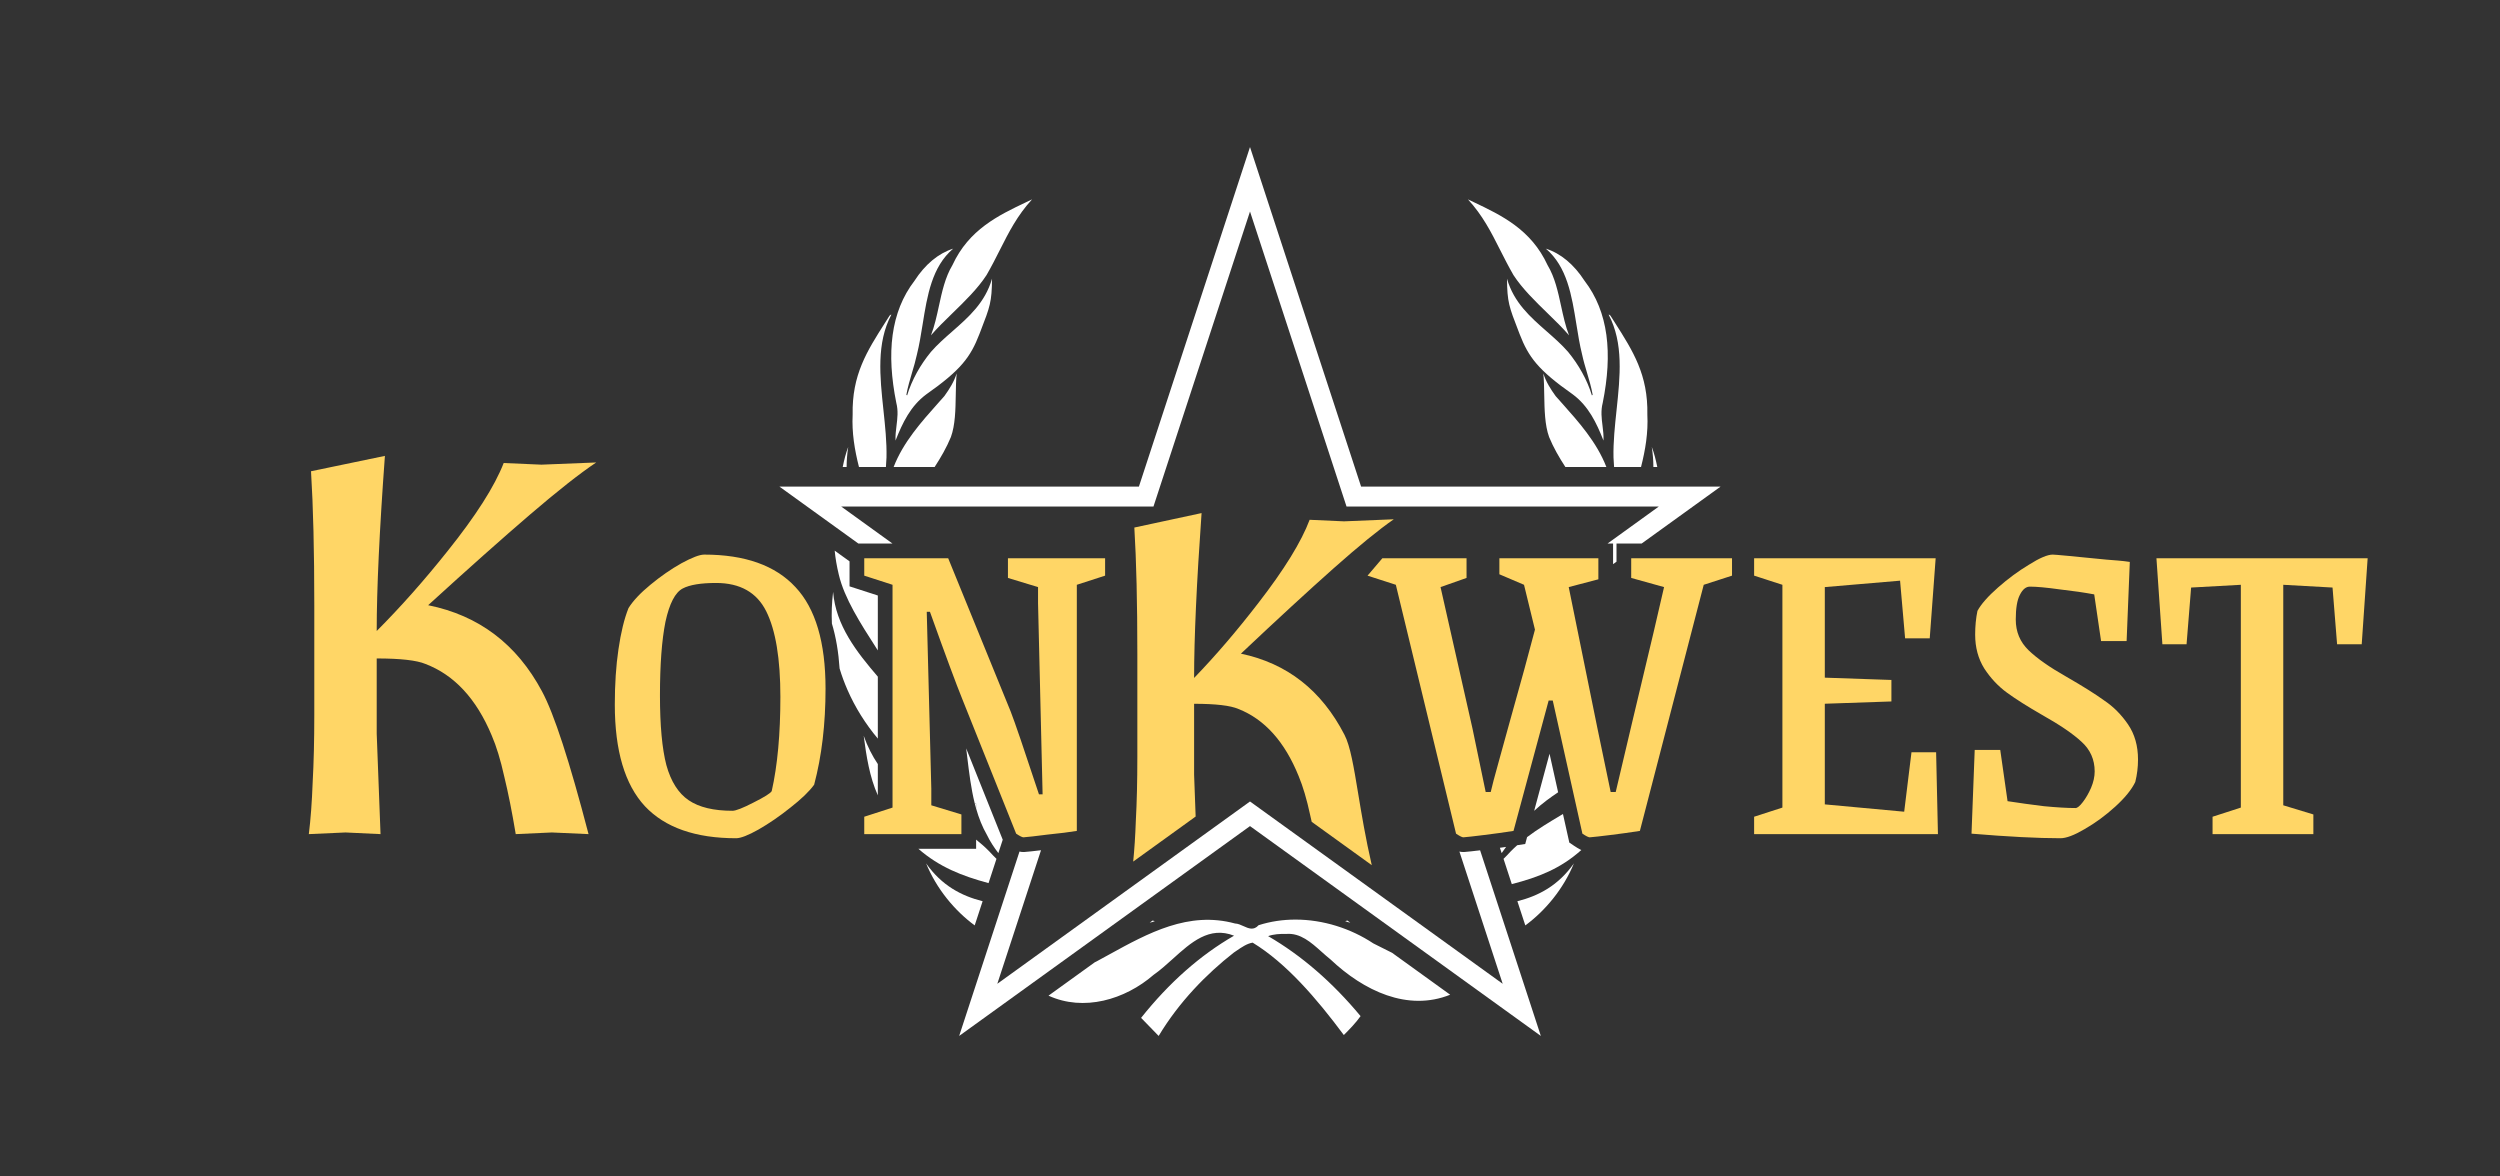 <svg width="170" height="80" viewBox="0 0 170 80" fill="none" xmlns="http://www.w3.org/2000/svg">
<rect x="0" y="0" width="170" height="80" fill="#333333" stroke="none"/>
<path fill-rule="evenodd" clip-rule="evenodd" d="M94.778 35.311L91.391 35.451L89.055 35.346C88.491 36.845 87.328 38.732 85.567 41.004C84.845 41.942 84.122 42.832 83.4 43.676C82.678 44.519 81.944 45.328 81.199 46.101C81.199 43.406 81.368 39.669 81.707 34.889L77.135 35.873C77.271 38.122 77.339 40.981 77.339 44.449V51.478C77.339 53.095 77.305 54.536 77.237 55.801C77.2 56.841 77.14 57.77 77.057 58.588L81.304 55.524L81.199 52.673V47.858C82.666 47.858 83.671 47.975 84.213 48.21C85.996 48.913 87.362 50.435 88.31 52.779C88.603 53.482 88.863 54.36 89.089 55.415C89.125 55.568 89.161 55.724 89.196 55.885L93.28 58.831C92.861 57.011 92.587 55.359 92.356 53.962C92.051 52.121 91.82 50.724 91.425 49.967C89.868 46.944 87.52 45.105 84.382 44.449C86.865 42.106 88.965 40.173 90.68 38.65C92.396 37.127 93.762 36.014 94.778 35.311Z" fill="#FFD666"/>
<path fill-rule="evenodd" clip-rule="evenodd" d="M91.82 62.74C91.697 62.717 91.579 62.686 91.471 62.637C91.521 62.624 91.572 62.611 91.622 62.597L91.82 62.74ZM69.772 13.752L69.769 13.753C67.891 14.648 65.883 15.605 64.765 18.03C64.268 18.859 64.057 19.835 63.845 20.811C63.697 21.492 63.55 22.173 63.305 22.803C63.728 22.309 64.24 21.811 64.766 21.3C65.608 20.481 66.486 19.628 67.084 18.706C67.423 18.12 67.71 17.553 67.988 17.002C68.602 15.787 69.176 14.65 70.181 13.556C70.046 13.621 69.909 13.686 69.772 13.752ZM99.819 13.556C100.824 14.65 101.399 15.787 102.012 17.002C102.291 17.553 102.578 18.12 102.916 18.706C103.515 19.628 104.392 20.481 105.235 21.301C105.76 21.811 106.272 22.309 106.695 22.803C106.451 22.173 106.303 21.492 106.155 20.811C105.943 19.835 105.732 18.859 105.235 18.03C104.117 15.605 102.109 14.648 100.23 13.753C100.092 13.687 99.955 13.621 99.819 13.556ZM64.815 16.909C63.801 17.229 62.899 17.991 62.189 19.089C60.551 21.223 60.27 24.022 60.949 27.396C61.089 27.933 61.025 28.45 60.962 28.958C60.92 29.294 60.879 29.626 60.897 29.958C61.378 28.733 61.923 27.608 62.983 26.819C65.345 25.16 65.995 24.281 66.6 22.716L66.683 22.5C67.321 20.852 67.443 20.537 67.458 18.952C66.989 20.578 65.871 21.558 64.765 22.528C64.254 22.976 63.746 23.421 63.305 23.927C62.586 24.802 62.011 25.816 61.683 26.89L61.633 26.84C61.727 26.322 61.872 25.833 62.017 25.344C62.139 24.937 62.259 24.531 62.35 24.11C62.515 23.445 62.628 22.745 62.741 22.043C63.053 20.098 63.368 18.142 64.815 16.909ZM105.119 16.909C106.566 18.142 106.88 20.098 107.193 22.043C107.306 22.745 107.418 23.445 107.584 24.11C107.674 24.531 107.795 24.937 107.916 25.344C108.061 25.833 108.207 26.322 108.301 26.84L108.251 26.89C107.923 25.816 107.347 24.802 106.629 23.927C106.187 23.421 105.679 22.976 105.169 22.528C104.062 21.558 102.945 20.578 102.475 18.952C102.491 20.536 102.613 20.852 103.25 22.497L103.334 22.716C103.939 24.281 104.588 25.16 106.951 26.819C108.01 27.608 108.555 28.733 109.036 29.958C109.055 29.626 109.014 29.294 108.972 28.958C108.909 28.45 108.844 27.933 108.985 27.396C109.664 24.022 109.383 21.223 107.745 19.089C107.034 17.991 106.133 17.229 105.119 16.909Z" fill="white"/>
<path d="M62.974 58.71C63.682 60.437 64.915 61.925 66.279 62.928L66.818 61.283C65.373 60.919 64.038 60.218 62.974 58.71Z" fill="white"/>
<path d="M78.378 62.597C78.428 62.611 78.479 62.624 78.529 62.637C78.421 62.686 78.303 62.717 78.18 62.74L78.378 62.597Z" fill="white"/>
<path d="M88.096 62.532C87.246 62.531 86.397 62.654 85.583 62.915C85.247 63.29 84.904 63.134 84.555 62.976C84.368 62.89 84.178 62.804 83.986 62.799C80.829 61.936 78.065 63.456 75.423 64.908C75.128 65.07 74.836 65.231 74.544 65.388C74.511 65.404 74.478 65.419 74.445 65.435L71.298 67.705C73.687 68.799 76.488 67.986 78.449 66.286C78.893 65.977 79.32 65.591 79.75 65.204C80.985 64.088 82.234 62.961 83.916 63.627C81.609 64.956 79.501 66.82 77.594 69.215L78.789 70.444C80.179 68.131 82.028 66.243 83.897 64.777C83.959 64.735 84.022 64.692 84.085 64.649C84.434 64.41 84.799 64.16 85.18 64.099C87.477 65.5 89.528 67.895 91.38 70.382C91.775 69.986 92.195 69.556 92.519 69.097C90.597 66.782 88.495 64.971 86.232 63.656C86.608 63.522 87.035 63.496 87.477 63.507C88.428 63.435 89.143 64.074 89.859 64.713C90.061 64.893 90.263 65.074 90.471 65.239C92.727 67.372 95.717 68.804 98.612 67.641L94.662 64.791L93.387 64.152C91.844 63.129 89.966 62.533 88.096 62.532Z" fill="white"/>
<path d="M103.182 61.283C104.628 60.919 105.963 60.218 107.026 58.71C106.318 60.437 105.086 61.925 103.721 62.928L103.182 61.283Z" fill="white"/>
<path d="M105.784 26.935C105.434 26.45 105.125 25.959 104.946 25.39C104.991 25.841 105 26.341 105.008 26.852C105.026 27.854 105.044 28.9 105.339 29.717C105.636 30.439 106.023 31.108 106.444 31.754H109.232C108.58 30.07 107.356 28.698 106.181 27.381C106.047 27.232 105.915 27.083 105.784 26.935Z" fill="white"/>
<path d="M109.757 31.754L109.718 31.104C109.696 30.054 109.811 28.966 109.927 27.879C110.169 25.604 110.411 23.33 109.388 21.398C109.424 21.39 109.449 21.411 109.474 21.434C109.481 21.44 109.489 21.447 109.497 21.453L109.502 21.456L109.507 21.46C109.607 21.618 109.706 21.773 109.804 21.926C111.048 23.879 112.075 25.49 112.02 28.199C112.082 29.415 111.886 30.595 111.59 31.754H109.757Z" fill="white"/>
<path d="M112.43 31.754C112.428 31.314 112.394 30.861 112.321 30.392C112.486 30.824 112.6 31.285 112.695 31.754H112.43Z" fill="white"/>
<path d="M57.305 31.754C57.4 31.285 57.514 30.824 57.679 30.392C57.606 30.861 57.572 31.314 57.57 31.754H57.305Z" fill="white"/>
<path d="M58.41 31.754C58.114 30.595 57.918 29.415 57.98 28.199C57.925 25.491 58.952 23.88 60.196 21.928C60.294 21.774 60.393 21.619 60.493 21.46C60.505 21.453 60.516 21.443 60.527 21.434C60.552 21.411 60.576 21.39 60.612 21.398C59.59 23.329 59.831 25.603 60.073 27.879C60.189 28.966 60.305 30.054 60.282 31.104L60.243 31.754H58.41Z" fill="white"/>
<path d="M65.054 25.39C64.875 25.959 64.566 26.45 64.216 26.935C64.086 27.082 63.954 27.23 63.821 27.379L63.819 27.381C62.643 28.699 61.42 30.07 60.768 31.754H63.556C63.977 31.108 64.364 30.439 64.662 29.717C64.957 28.9 64.975 27.854 64.992 26.853C65 26.341 65.009 25.841 65.054 25.39Z" fill="white"/>
<path d="M67.12 56.79C67.326 57.22 67.596 57.627 67.888 58.011L68.186 57.101L65.7 50.889C65.724 51.08 65.747 51.271 65.77 51.462C65.899 52.533 66.028 53.603 66.278 54.611L66.376 54.641V54.979C66.557 55.617 66.794 56.226 67.12 56.79Z" fill="white"/>
<path fill-rule="evenodd" clip-rule="evenodd" d="M66.376 54.641V54.979C66.342 54.858 66.309 54.735 66.278 54.611L66.376 54.641ZM66.376 57.72V57.094C66.692 57.345 66.998 57.615 67.288 57.912C67.443 58.084 67.6 58.247 67.76 58.401L67.221 60.052C65.413 59.564 63.872 58.961 62.452 57.72H66.376ZM58.731 50.034C58.915 51.432 59.131 52.834 59.692 54.083V51.956C59.319 51.405 58.994 50.773 58.731 50.034ZM59.692 40.494V44.228L59.58 44.053C58.52 42.404 57.417 40.689 57.038 39.072C56.897 38.488 56.807 37.956 56.759 37.444L57.769 38.173V39.872L59.692 40.494Z" fill="white"/>
<path d="M57.093 45.46C57.242 45.953 57.419 46.434 57.623 46.9C58.153 48.115 58.859 49.232 59.692 50.226V46.013C58.251 44.332 56.831 42.527 56.652 40.248C56.562 40.981 56.537 41.7 56.569 42.402C56.847 43.323 57.018 44.346 57.093 45.46Z" fill="white"/>
<path d="M104.323 55.136C104.894 54.607 105.42 54.233 105.952 53.875L105.369 51.255L104.323 55.136Z" fill="white"/>
<path d="M92.554 33.088L85 10L77.446 33.088H53L58.37 36.962H60.69L57.198 34.442H78.437L85 14.383L91.563 34.442H112.802L109.31 36.962H109.689V38.363L109.922 38.194V36.962H111.63L117 33.088H92.554Z" fill="white"/>
<path d="M65.223 70.444L85 56.175L95.527 63.77L104.777 70.444L101.861 61.531L100.647 57.821C100.177 57.878 99.82 57.917 99.584 57.935L99.546 57.938H99.507C99.412 57.938 99.322 57.925 99.24 57.906L102.183 66.898L85 54.501L67.817 66.898L70.789 57.816C70.282 57.877 69.905 57.918 69.666 57.935L69.63 57.938H69.595C69.499 57.938 69.407 57.925 69.326 57.906L65.223 70.444Z" fill="white"/>
<path fill-rule="evenodd" clip-rule="evenodd" d="M102.112 58.011L101.993 57.649C102.135 57.63 102.275 57.61 102.415 57.59C102.318 57.733 102.217 57.873 102.112 58.011ZM103.841 56.925L103.716 57.39L103.171 57.475C103.014 57.614 102.861 57.76 102.712 57.912C102.557 58.084 102.4 58.247 102.24 58.401L102.802 60.12C104.617 59.654 106.122 59.063 107.53 57.801C107.504 57.789 107.482 57.778 107.465 57.77C107.33 57.702 107.188 57.614 107.047 57.52L106.714 57.297L106.281 55.352L106.074 55.476C105.315 55.93 104.555 56.385 103.841 56.925Z" fill="white"/>
<path d="M40.542 31.448L36.819 31.597L34.251 31.485C33.631 33.078 32.353 35.081 30.417 37.495C29.623 38.491 28.829 39.437 28.035 40.332C27.241 41.228 26.434 42.087 25.616 42.908C25.616 40.046 25.802 36.077 26.174 31L21.149 32.045C21.298 34.434 21.372 37.47 21.372 41.154V48.62C21.372 50.337 21.335 51.867 21.261 53.211C21.211 54.555 21.124 55.725 21 56.72L23.494 56.608L25.876 56.72L25.616 49.889V44.775C27.229 44.775 28.333 44.899 28.928 45.148C30.889 45.895 32.39 47.512 33.432 50.001C33.755 50.747 34.04 51.681 34.288 52.8C34.561 53.92 34.822 55.227 35.07 56.72L37.527 56.608L40.021 56.72C38.73 51.768 37.676 48.532 36.857 47.014C35.145 43.804 32.564 41.85 29.114 41.154C31.844 38.665 34.152 36.612 36.038 34.994C37.924 33.377 39.425 32.194 40.542 31.448Z" fill="#FFD666"/>
<path d="M50.057 57C47.286 57 45.219 56.274 43.854 54.822C42.489 53.35 41.807 51.048 41.807 47.916C41.807 46.527 41.889 45.272 42.055 44.152C42.22 43.012 42.448 42.079 42.737 41.353C43.047 40.855 43.544 40.326 44.226 39.766C44.929 39.185 45.632 38.698 46.335 38.304C47.059 37.91 47.576 37.713 47.886 37.713C50.657 37.713 52.725 38.449 54.09 39.922C55.455 41.373 56.137 43.675 56.137 46.828C56.137 49.233 55.879 51.411 55.362 53.36C55.031 53.817 54.493 54.335 53.749 54.916C53.025 55.496 52.301 55.994 51.577 56.409C50.874 56.803 50.368 57 50.057 57ZM49.809 55.133C50.037 55.133 50.512 54.947 51.236 54.574C51.981 54.2 52.394 53.941 52.477 53.796C52.87 52.054 53.066 49.918 53.066 47.388C53.066 44.795 52.746 42.856 52.105 41.571C51.464 40.285 50.326 39.642 48.693 39.642C47.659 39.642 46.904 39.766 46.428 40.015C45.911 40.285 45.519 41.042 45.25 42.286C45.002 43.53 44.877 45.2 44.877 47.294C44.877 49.327 45.022 50.903 45.312 52.023C45.622 53.143 46.129 53.941 46.832 54.418C47.535 54.895 48.527 55.133 49.809 55.133Z" fill="#FFD666"/>
<path d="M69.595 56.938C69.512 56.938 69.347 56.855 69.098 56.689L65.438 47.543C65.025 46.527 64.29 44.547 63.236 41.602H63.019L63.329 53.64V54.76L65.376 55.382V56.72H58.769V55.538L60.692 54.916V39.766L58.769 39.144V37.962H64.477L68.726 48.383C68.995 49.068 69.636 50.944 70.649 54.014H70.897L70.587 41.011V39.922L68.54 39.3V37.962H75.147V39.144L73.224 39.766V56.502C72.728 56.585 72.066 56.668 71.239 56.751C70.432 56.855 69.884 56.917 69.595 56.938Z" fill="#FFD666"/>
<path d="M99.507 56.938C99.425 56.938 99.259 56.855 99.011 56.689L94.917 39.766L92.993 39.144L94 37.962H99.725V39.3L97.957 39.922L100.128 49.534C100.314 50.405 100.614 51.846 101.027 53.858H101.369C101.451 53.485 101.637 52.78 101.927 51.743C102.216 50.706 102.454 49.845 102.64 49.161C103.405 46.444 103.984 44.329 104.377 42.815L103.633 39.766L101.958 39.051V37.962H108.689V39.393L106.673 39.922L108.627 49.534C108.813 50.405 109.113 51.846 109.526 53.858H109.868L110.984 49.13C112.225 43.945 112.949 40.876 113.156 39.922L110.922 39.3V37.962H117.777V39.144L115.854 39.766L111.512 56.502C110.85 56.606 110.178 56.699 109.495 56.782C108.834 56.865 108.368 56.917 108.1 56.938C108.017 56.938 107.851 56.855 107.603 56.689L105.587 47.636H105.308L102.919 56.502C102.258 56.606 101.586 56.699 100.903 56.782C100.242 56.865 99.776 56.917 99.507 56.938Z" fill="#FFD666"/>
<path d="M119.28 55.538L121.203 54.916V39.766L119.28 39.144V37.962H131.625L131.222 43.406H129.547L129.205 39.486L124.087 39.922V46.081L128.616 46.237V47.699L124.087 47.854V54.698L129.485 55.196L129.981 51.152H131.656L131.78 56.72H119.28V55.538Z" fill="#FFD666"/>
<path d="M140.112 57C138.561 57 136.545 56.896 134.063 56.689L134.28 50.996H136.017L136.514 54.48C137.32 54.605 138.147 54.719 138.995 54.822C139.864 54.905 140.577 54.947 141.136 54.947C141.26 54.947 141.425 54.812 141.632 54.542C141.839 54.273 142.025 53.951 142.19 53.578C142.356 53.184 142.438 52.811 142.438 52.458C142.438 51.649 142.138 50.975 141.539 50.436C140.96 49.897 140.06 49.285 138.84 48.601C137.868 48.041 137.082 47.543 136.483 47.108C135.883 46.672 135.366 46.123 134.932 45.459C134.518 44.795 134.311 44.028 134.311 43.157C134.311 42.576 134.363 42.037 134.467 41.539C134.715 41.083 135.18 40.554 135.862 39.953C136.545 39.351 137.248 38.833 137.972 38.398C138.695 37.941 139.233 37.713 139.585 37.713C139.75 37.713 140.97 37.827 143.245 38.055C143.493 38.076 143.751 38.097 144.02 38.117C144.289 38.138 144.558 38.169 144.827 38.211L144.61 43.593H142.873L142.407 40.419C141.746 40.295 140.96 40.181 140.05 40.077C139.161 39.953 138.489 39.891 138.034 39.891C137.765 39.891 137.537 40.077 137.351 40.451C137.165 40.803 137.072 41.363 137.072 42.13C137.072 42.96 137.362 43.655 137.941 44.215C138.52 44.775 139.378 45.376 140.515 46.019C141.632 46.662 142.49 47.201 143.09 47.636C143.71 48.051 144.248 48.59 144.703 49.254C145.158 49.918 145.385 50.716 145.385 51.649C145.385 52.168 145.323 52.676 145.199 53.174C144.951 53.692 144.496 54.252 143.834 54.854C143.172 55.455 142.48 55.963 141.756 56.378C141.053 56.793 140.505 57 140.112 57Z" fill="#FFD666"/>
<path d="M150.454 55.538L152.377 54.916V39.766L148.996 39.953L148.686 43.81H147.042L146.638 37.962H161L160.597 43.81H158.922L158.612 39.953L155.262 39.766V54.76L157.309 55.382V56.72H150.454V55.538Z" fill="#FFD666"/>
</svg>
